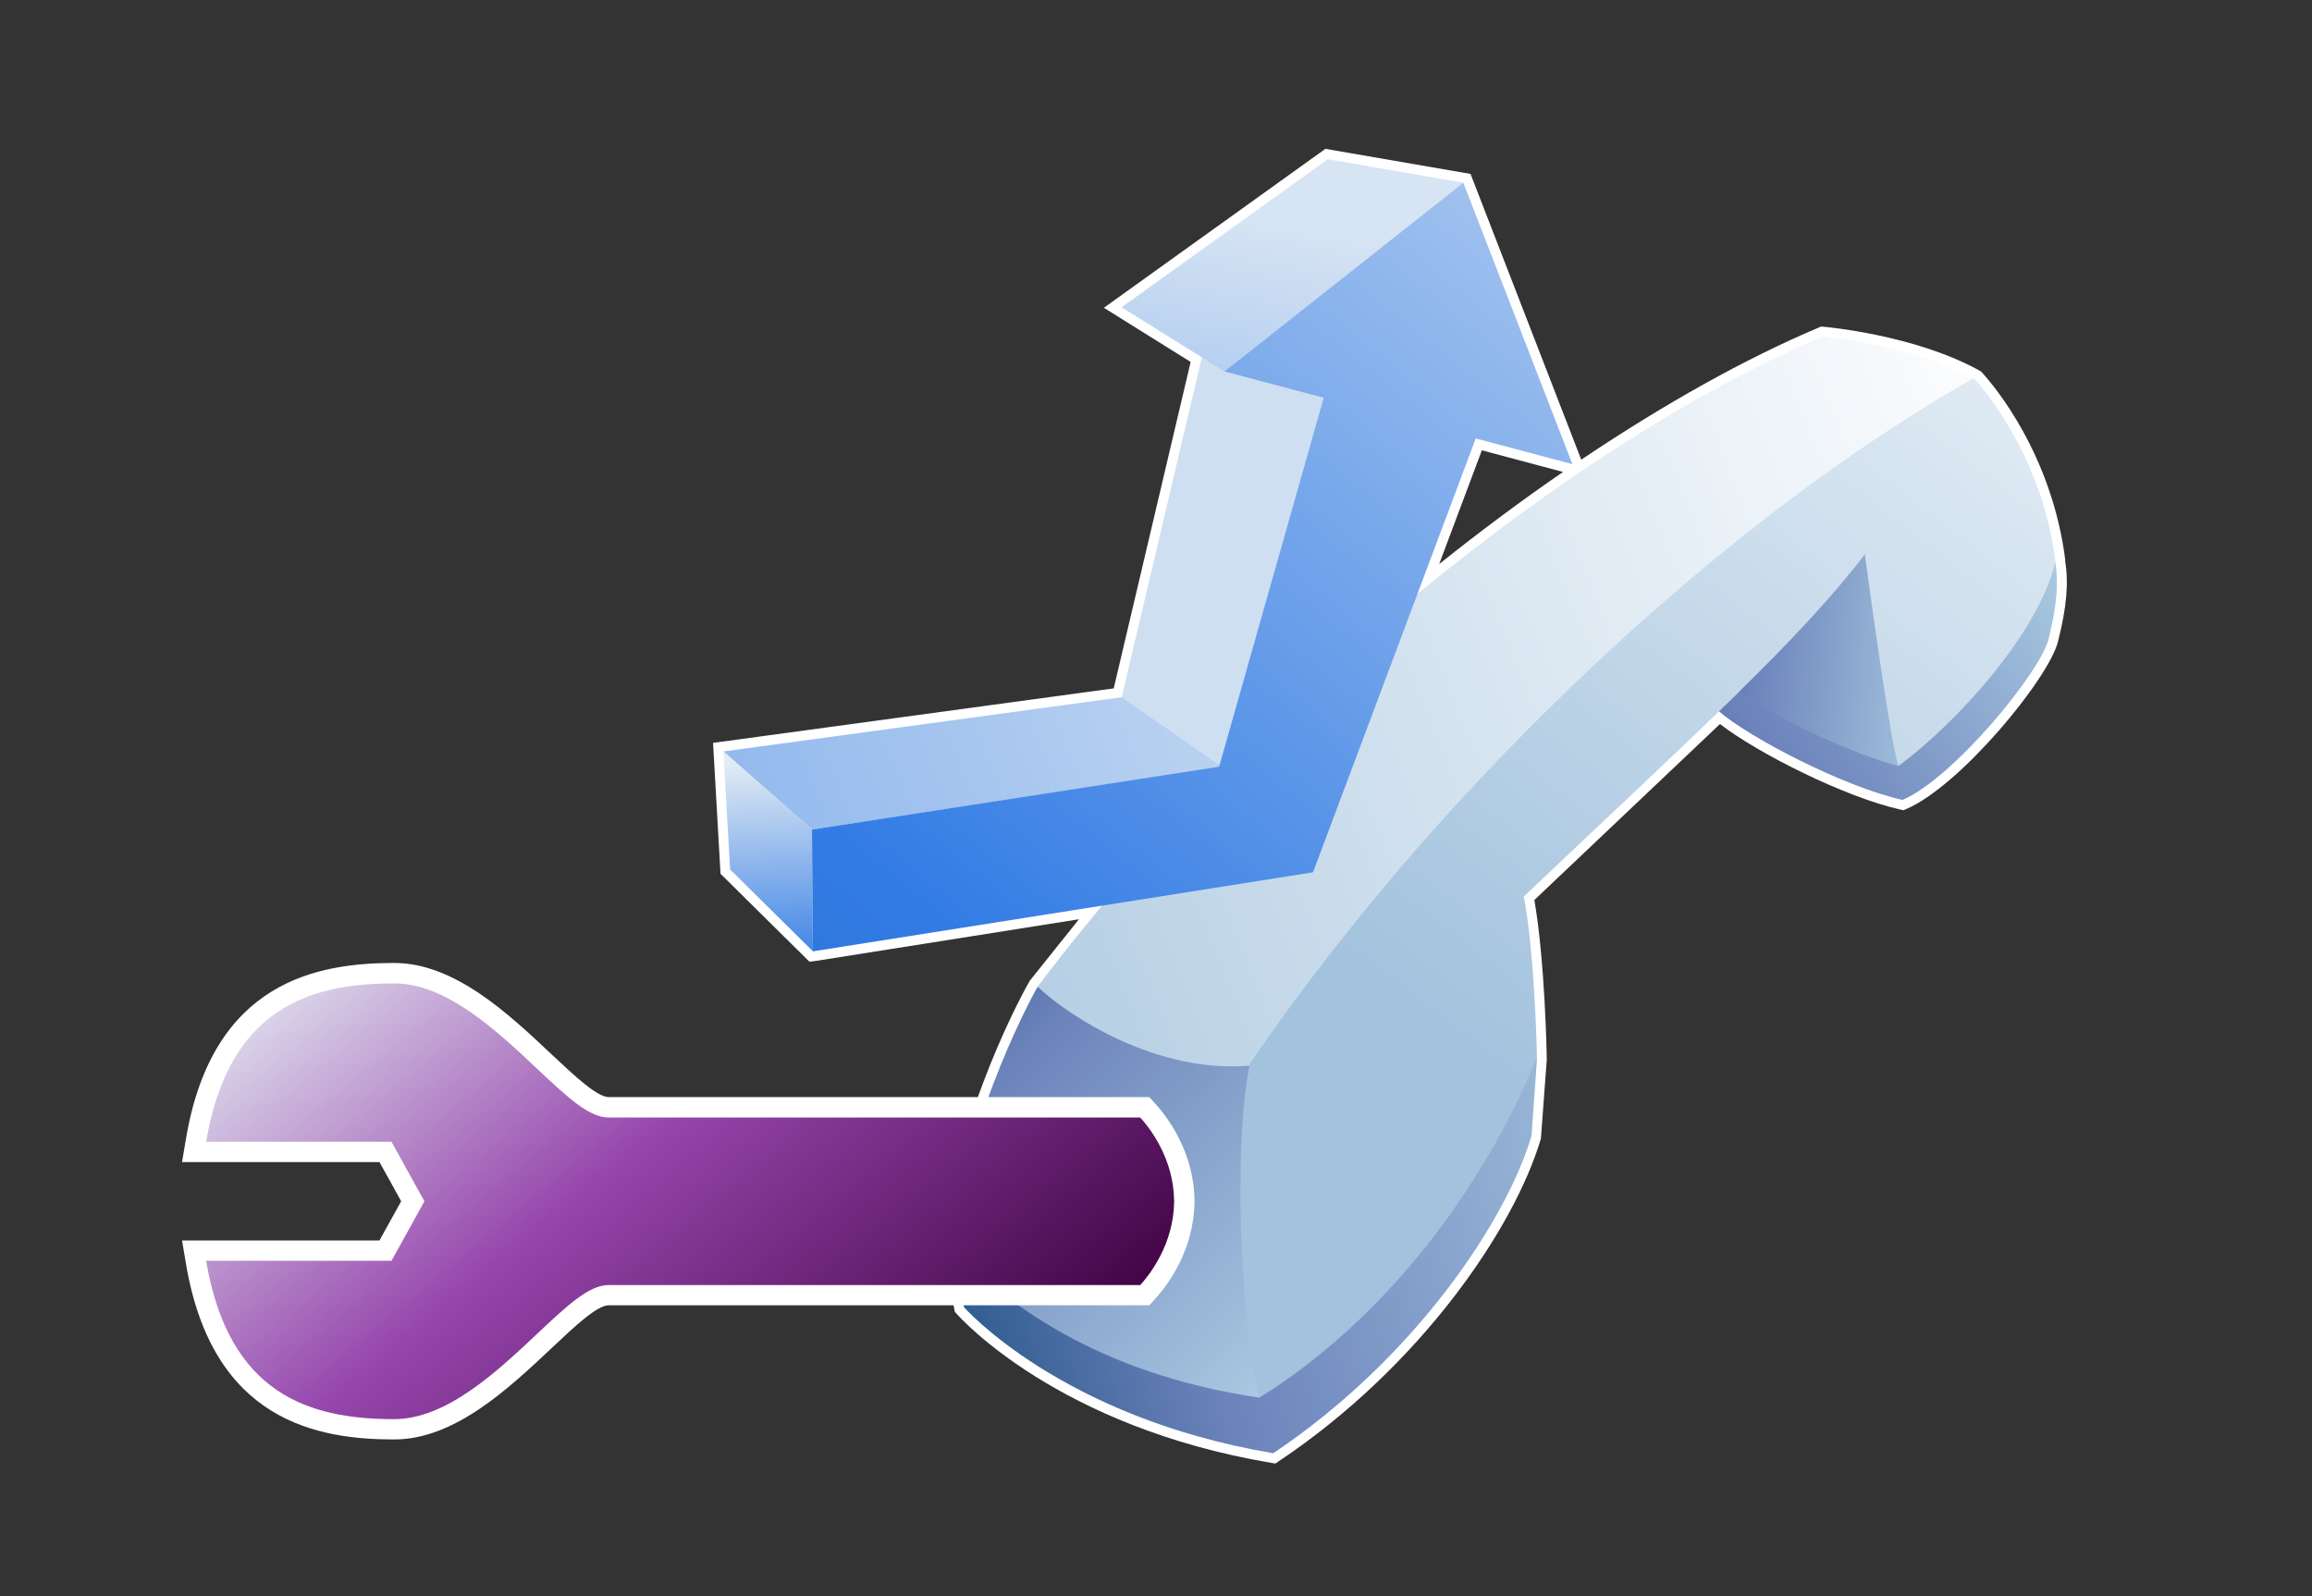 <?xml version="1.0" encoding="UTF-8"?>
<svg xmlns="http://www.w3.org/2000/svg" xmlns:xlink="http://www.w3.org/1999/xlink" contentScriptType="text/ecmascript" width="84" baseProfile="tiny" zoomAndPan="magnify" contentStyleType="text/css" viewBox="0 0 84 58" height="58" preserveAspectRatio="xMidYMid meet" version="1.1">
    <rect x="0" y="0" width="84" height="58" fill="#333333" stroke="none"/>
    <g>
        <g>
            <path fill="#ffffff" d="M 75.03 20.365 L 75.037 20.359 C 74.552 16.499 72.44 14.007 72.02 13.547 L 71.979 13.503 L 71.866 13.436 C 69.536 12.169 66.387 11.886 66.255 11.873 L 66.165 11.866 L 66.084 11.9 C 63.419 13.025 60.471 14.674 57.45 16.703 L 53.428 6.32 L 48.155 5.408 L 40.106 11.184 C 40.106 11.184 42.887 12.916 43.259 13.151 C 43.148 13.621 40.575 24.543 40.464 25.013 C 40.02 25.073 25.907 26.994 25.907 26.994 L 26.178 31.75 L 29.409 34.946 L 29.588 34.925 L 39.201 33.403 L 37.413 35.638 C 37.28 35.865 34.759 40.345 34.223 45.354 L 34.215 45.407 L 34.259 45.492 L 34.691 47.665 L 34.754 47.736 C 34.901 47.904 38.445 51.854 46.197 53.157 L 46.337 53.18 L 46.455 53.101 C 51.656 49.623 55.04 44.582 55.985 41.371 L 56.198 38.494 C 56.197 38.288 56.129 34.898 55.747 32.703 C 55.994 32.472 62.105 26.675 62.49 26.309 C 63.865 27.371 67.017 28.961 69.044 29.417 L 69.157 29.442 L 69.262 29.396 C 71.229 28.552 74.436 24.656 74.771 23.314 C 75.089 22.052 75.162 21.197 75.03 20.365 z M 52.289 20.495 C 53.128 18.258 53.774 16.537 53.839 16.362 C 54.183 16.452 55.757 16.873 56.79 17.149 C 55.295 18.174 53.788 19.3 52.289 20.495 z "/>
            <linearGradient x1="-666.09" gradientTransform="matrix(1.19 0 0 -1.19 875.673 1344.9)" y1="1117.356" x2="-687.378" gradientUnits="userSpaceOnUse" y2="1101.348" xlink:type="simple" xlink:actuate="onLoad" id="XMLID_12_" xlink:show="other">
                <stop stop-color="#ffffff" offset="0"/>
                <stop stop-color="#a2c2dd" offset="0.35"/>
                <stop stop-color="#6c83bb" offset="0.7"/>
                <stop stop-color="#003d6d" offset="1"/>
            </linearGradient>
            <path fill="url(#XMLID_12_)" d="M 74.675 20.418 L 63.177 25.131 L 62.439 25.836 C 63.548 26.798 66.958 28.58 69.123 29.067 C 70.973 28.273 74.125 24.435 74.427 23.227 C 74.763 21.874 74.784 21.103 74.675 20.418 z "/>
            <linearGradient x1="-671.907" gradientTransform="matrix(1.19 0 0 -1.19 875.673 1344.9)" y1="1109.24" x2="-686.855" gradientUnits="userSpaceOnUse" y2="1110.476" xlink:type="simple" xlink:actuate="onLoad" id="XMLID_13_" xlink:show="other">
                <stop stop-color="#ffffff" offset="0"/>
                <stop stop-color="#a2c2dd" offset="0.35"/>
                <stop stop-color="#6c83bb" offset="0.7"/>
                <stop stop-color="#003d6d" offset="1"/>
            </linearGradient>
            <path fill="url(#XMLID_13_)" d="M 67.935 19.699 L 62.877 24.915 C 64.898 26.324 67.323 27.384 68.984 27.839 L 67.935 19.699 z "/>
            <linearGradient x1="-670.604" gradientTransform="matrix(1.19 0 0 -1.19 875.673 1344.9)" y1="1097.501" x2="-711.335" gradientUnits="userSpaceOnUse" y2="1086.211" xlink:type="simple" xlink:actuate="onLoad" id="XMLID_14_" xlink:show="other">
                <stop stop-color="#ffffff" offset="0"/>
                <stop stop-color="#a2c2dd" offset="0.35"/>
                <stop stop-color="#6c83bb" offset="0.7"/>
                <stop stop-color="#003d6d" offset="1"/>
            </linearGradient>
            <path fill="url(#XMLID_14_)" d="M 55.844 38.47 L 34.605 45.391 L 35.024 47.5 C 35.024 47.5 38.544 51.508 46.259 52.806 C 51.417 49.356 54.746 44.322 55.643 41.272 L 55.844 38.47 z "/>
            <linearGradient x1="-689.102" gradientTransform="matrix(1.19 0 0 -1.19 875.673 1344.9)" y1="1081.278" x2="-711.848" gradientUnits="userSpaceOnUse" y2="1104.691" xlink:type="simple" xlink:actuate="onLoad" id="XMLID_15_" xlink:show="other">
                <stop stop-color="#ffffff" offset="0"/>
                <stop stop-color="#a2c2dd" offset="0.35"/>
                <stop stop-color="#6c83bb" offset="0.7"/>
                <stop stop-color="#003d6d" offset="1"/>
            </linearGradient>
            <path fill="url(#XMLID_15_)" d="M 34.577 45.391 C 35.112 40.399 37.698 35.855 37.698 35.855 L 45.533 38.524 L 45.757 50.788 C 39.748 49.891 36.521 47.286 34.577 45.391 z "/>
            <linearGradient x1="-669.972" gradientTransform="matrix(1.19 0 0 -1.19 875.673 1344.9)" y1="1115.811" x2="-713.879" gradientUnits="userSpaceOnUse" y2="1098.222" xlink:type="simple" xlink:actuate="onLoad" id="XMLID_16_" xlink:show="other">
                <stop stop-color="#ffffff" offset="0"/>
                <stop stop-color="#ffffff" offset="0.05"/>
                <stop stop-color="#a2c2dd" offset="1"/>
            </linearGradient>
            <path fill="url(#XMLID_16_)" d="M 37.698 35.854 C 38.882 36.974 42.079 39.015 45.408 38.721 L 71.76 13.785 C 69.465 12.508 66.223 12.231 66.223 12.231 C 57.257 16.014 45.603 25.372 37.698 35.854 z "/>
            <linearGradient x1="-664.923" gradientTransform="matrix(1.19 0 0 -1.19 875.673 1344.9)" y1="1130.534" x2="-690.671" gradientUnits="userSpaceOnUse" y2="1097.389" xlink:type="simple" xlink:actuate="onLoad" id="XMLID_17_" xlink:show="other">
                <stop stop-color="#ffffff" offset="0"/>
                <stop stop-color="#ffffff" offset="0.05"/>
                <stop stop-color="#a2c2dd" offset="1"/>
            </linearGradient>
            <path fill="url(#XMLID_17_)" d="M 45.757 50.787 C 45.072 48.255 44.79 41.498 45.415 38.644 C 52.636 28.083 63.026 18.65 71.712 13.74 C 71.712 13.74 74.166 16.299 74.68 20.404 C 74.076 23 71.068 26.292 68.979 27.829 C 68.698 27.201 67.754 20.142 67.754 20.142 C 65.356 23.284 61.567 26.696 55.365 32.574 C 55.776 34.752 55.841 38.442 55.841 38.442 C 53.854 43.242 50.316 47.946 45.757 50.787 z "/>
            <polygon fill="#cedff2" points="44.355,27.983 40.723,25.466 43.727,12.724 48.547,13.99   "/>
            <linearGradient x1="-695.964" gradientTransform="matrix(1.19 0 0 -1.19 875.673 1344.9)" y1="1123.122" x2="-700.176" gradientUnits="userSpaceOnUse" y2="1099.518" xlink:type="simple" xlink:actuate="onLoad" id="XMLID_18_" xlink:show="other">
                <stop stop-color="#d6e4f3" offset="0"/>
                <stop stop-color="#337ce5" offset="1"/>
            </linearGradient>
            <polygon fill="url(#XMLID_18_)" points="44.486,13.496 40.749,11.165 48.24,5.788 53.166,6.639   "/>
            <linearGradient x1="-689.952" gradientTransform="matrix(1.19 0 0 -1.19 875.673 1344.9)" y1="1113.174" x2="-744.915" gradientUnits="userSpaceOnUse" y2="1090.306" xlink:type="simple" xlink:actuate="onLoad" id="XMLID_19_" xlink:show="other">
                <stop stop-color="#d6e4f3" offset="0"/>
                <stop stop-color="#337ce5" offset="1"/>
            </linearGradient>
            <polygon fill="url(#XMLID_19_)" points="29.501,30.143 26.282,27.306 40.74,25.336 44.396,27.86   "/>
            <linearGradient x1="-712.182" gradientTransform="matrix(1.19 0 0 -1.19 875.673 1344.9)" y1="1107.059" x2="-711.725" gradientUnits="userSpaceOnUse" y2="1092.169" xlink:type="simple" xlink:actuate="onLoad" id="XMLID_20_" xlink:show="other">
                <stop stop-color="#e6eef4" offset="0"/>
                <stop stop-color="#337ce5" offset="0.44"/>
                <stop stop-color="#003d6d" offset="0.94"/>
                <stop stop-color="#003d6d" offset="1"/>
            </linearGradient>
            <polygon fill="url(#XMLID_20_)" points="29.531,34.563 26.527,31.594 26.282,27.306 29.501,30.143   "/>
            <linearGradient x1="-676.72" gradientTransform="matrix(1.19 0 0 -1.19 875.673 1344.9)" y1="1136.096" x2="-742.241" gradientUnits="userSpaceOnUse" y2="1055.859" xlink:type="simple" xlink:actuate="onLoad" id="XMLID_21_" xlink:show="other">
                <stop stop-color="#e6eef4" offset="0"/>
                <stop stop-color="#337ce5" offset="0.44"/>
                <stop stop-color="#003d6d" offset="0.94"/>
                <stop stop-color="#003d6d" offset="1"/>
            </linearGradient>
            <polygon fill="url(#XMLID_21_)" points="57.129,16.867 53.166,6.639 44.486,13.496 48.094,14.453 44.294,27.86 29.501,30.143     29.531,34.57 47.705,31.696 53.617,15.931   "/>
            <path fill="#ffffff" d="M 14.321 34.991 C 11.539 34.991 7.725 35.652 6.759 41.364 L 6.614 42.226 C 6.614 42.226 13.025 42.226 13.786 42.226 C 14.016 42.638 14.36 43.253 14.575 43.65 C 14.36 44.045 14.017 44.661 13.786 45.075 C 13.025 45.075 6.614 45.075 6.614 45.075 L 6.759 45.934 C 7.724 51.645 11.538 52.305 14.321 52.305 C 16.516 52.305 18.472 50.462 20.043 48.984 C 20.892 48.183 21.693 47.43 22.118 47.43 L 41.758 47.43 L 41.977 47.187 C 42.397 46.726 43.376 45.457 43.399 43.678 L 43.399 43.618 C 43.378 41.837 42.397 40.571 41.977 40.107 L 41.758 39.865 L 22.118 39.865 C 21.695 39.865 20.891 39.11 20.044 38.315 C 18.473 36.836 16.517 34.991 14.321 34.991 z "/>
            <linearGradient x1="-724.661" gradientTransform="matrix(1.19 0 0 -1.19 875.673 1344.9)" y1="1104.226" x2="-706.881" gradientUnits="userSpaceOnUse" y2="1082.827" xlink:type="simple" xlink:actuate="onLoad" id="XMLID_22_" xlink:show="other">
                <stop stop-color="#e6eef4" offset="0"/>
                <stop stop-color="#9646ac" offset="0.44"/>
                <stop stop-color="#3d013f" offset="0.94"/>
                <stop stop-color="#3d013f" offset="1"/>
            </linearGradient>
            <path fill="url(#XMLID_22_)" d="M 42.661 43.65 C 42.661 43.641 42.663 43.633 42.663 43.629 L 42.658 43.629 C 42.641 42.081 41.755 40.964 41.428 40.607 C 41.012 40.607 22.117 40.607 22.117 40.607 C 21.398 40.607 20.619 39.87 19.535 38.856 C 18.06 37.463 16.223 35.733 14.321 35.733 C 11.232 35.733 8.309 36.641 7.489 41.488 C 8.651 41.488 14.224 41.488 14.224 41.488 L 15.42 43.651 L 14.224 45.813 C 14.224 45.813 8.651 45.813 7.489 45.813 C 8.309 50.662 11.232 51.567 14.321 51.567 C 16.223 51.567 18.062 49.836 19.535 48.447 C 20.619 47.43 21.398 46.694 22.117 46.694 C 22.117 46.694 41.012 46.694 41.428 46.694 C 41.755 46.337 42.641 45.22 42.658 43.673 L 42.663 43.673 C 42.663 43.665 42.661 43.658 42.661 43.65 z "/>
        </g>
        <rect width="84" fill="none" height="58"/>
    </g>
</svg>
